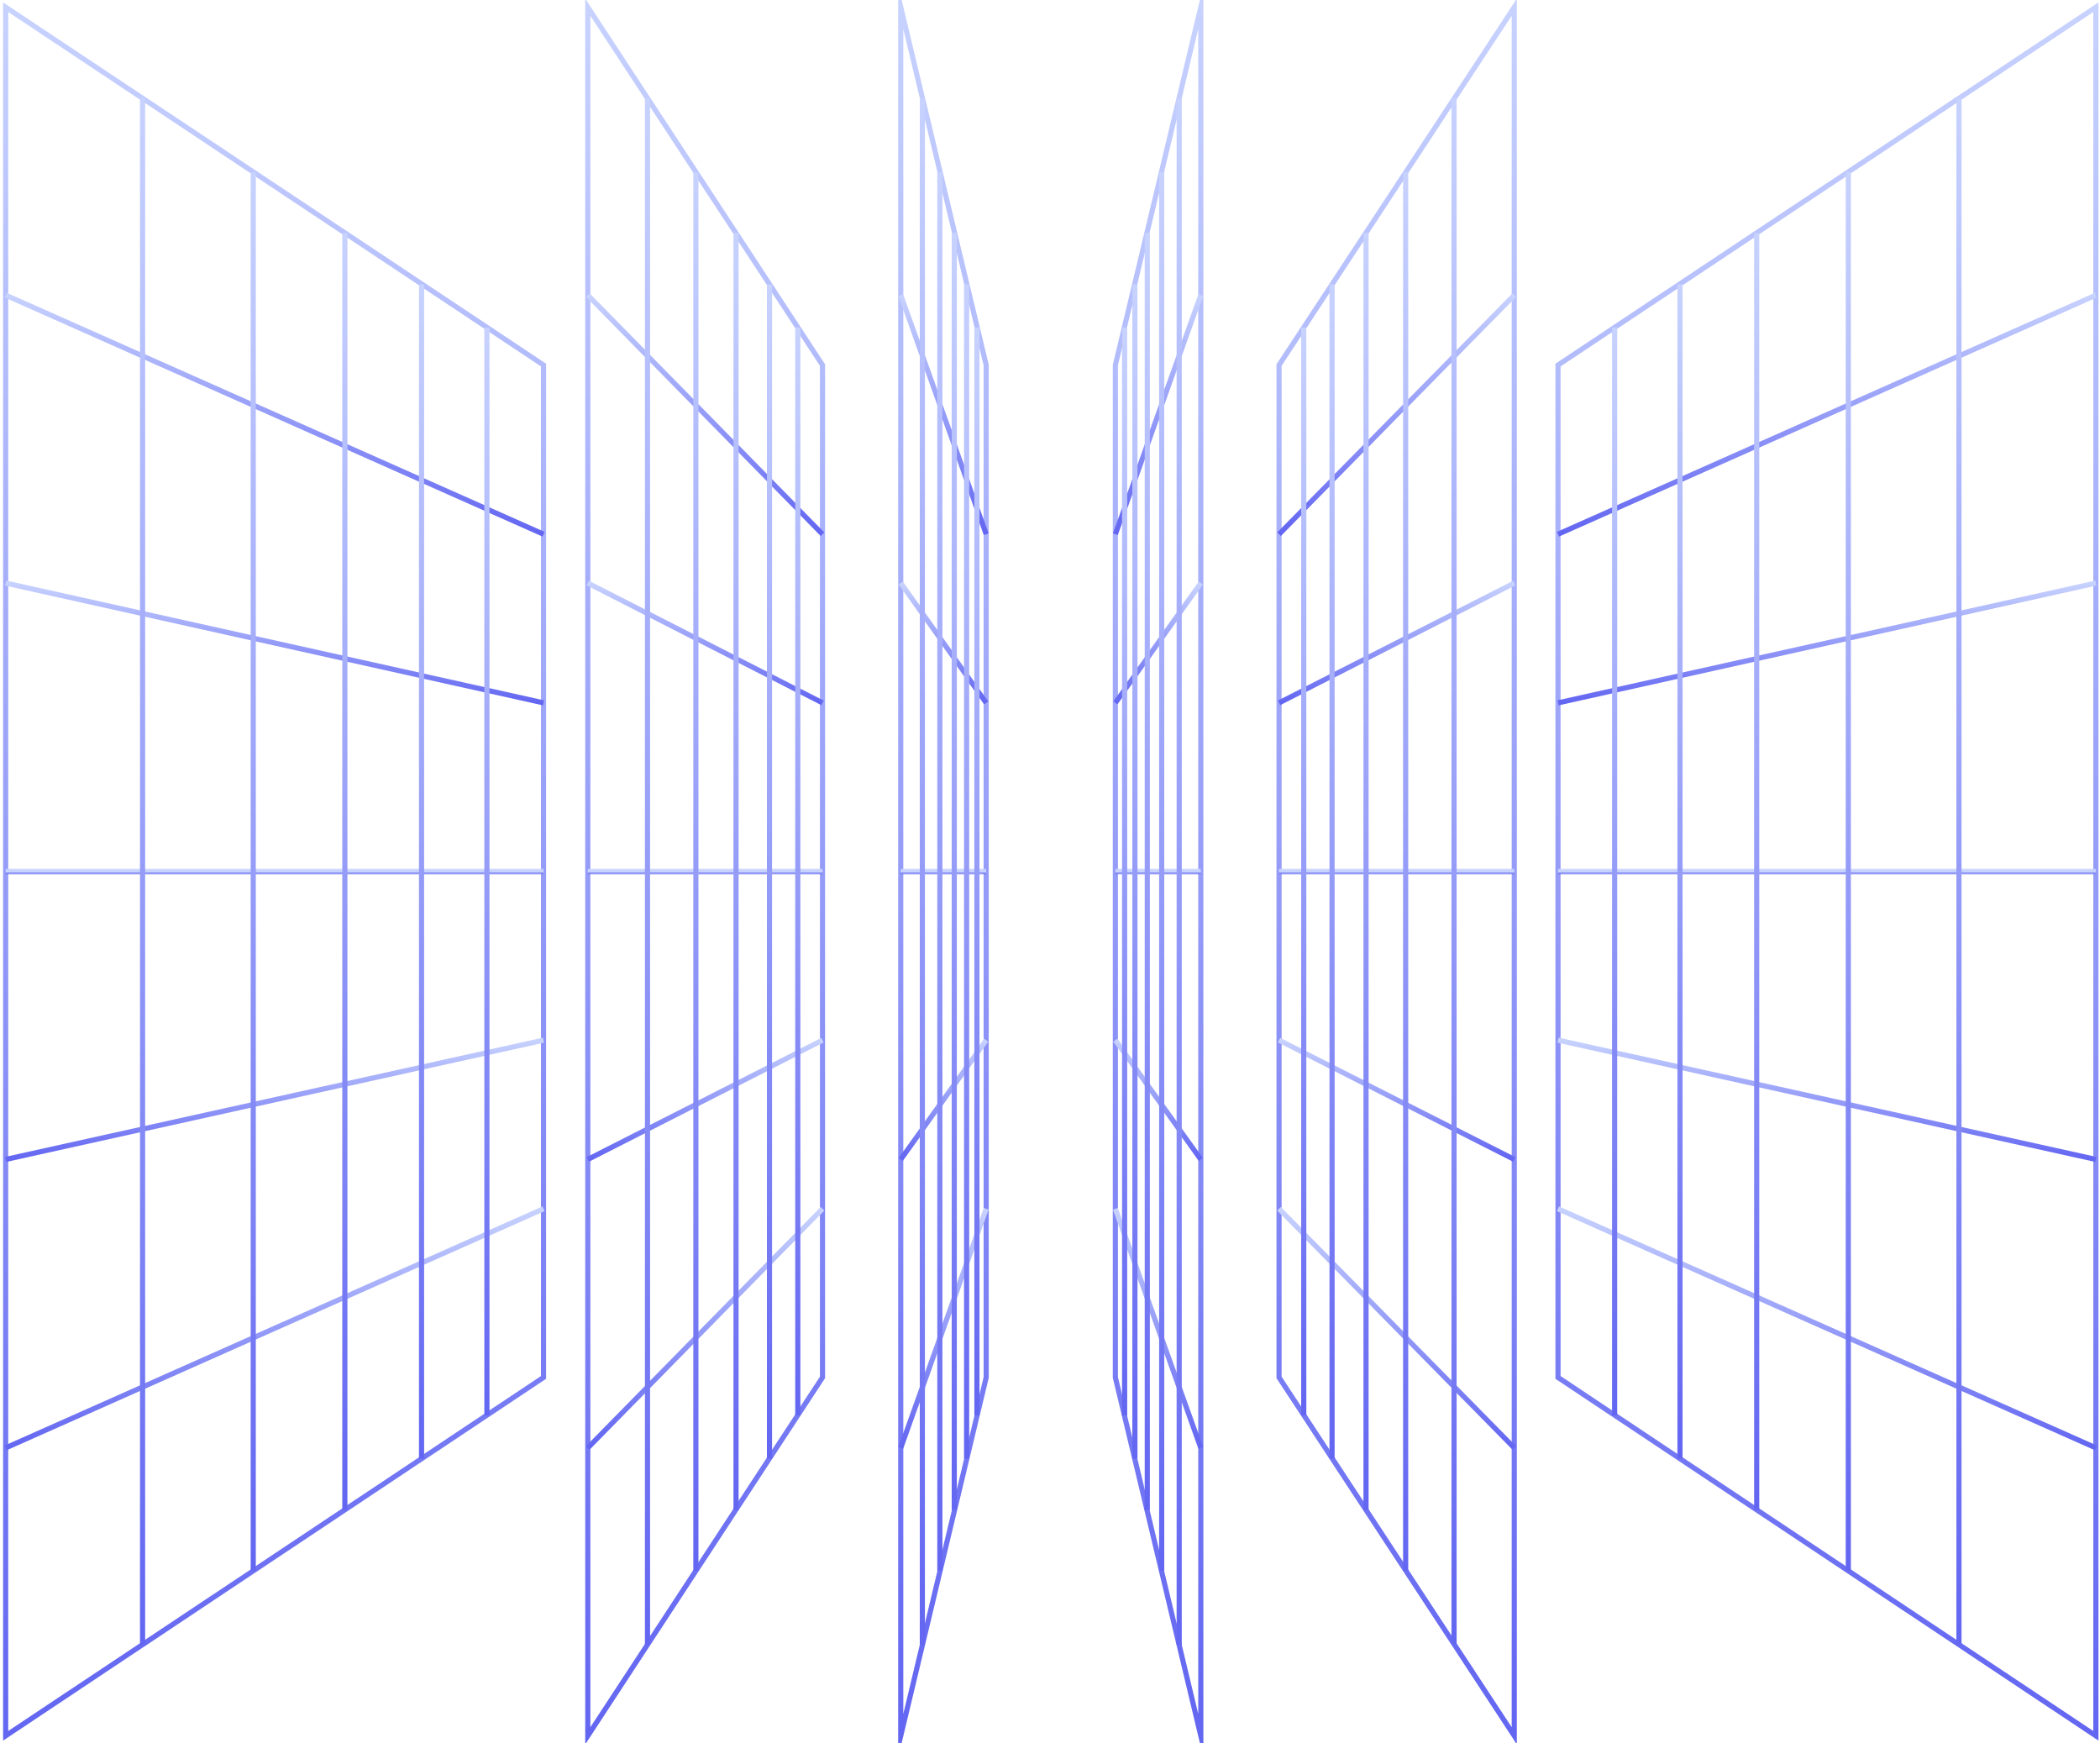 <svg width="800" height="664" viewBox="0 0 800 664" fill="none" xmlns="http://www.w3.org/2000/svg">
<g clip-path="url(#clip0_288_2695)">
<path d="M2.156 2.742L207.058 139.068V524.736L2.156 661.258V2.742Z" stroke="url(#paint0_linear_288_2695)" stroke-width="1.961" stroke-miterlimit="10"/>
<path d="M2.156 551.57L207.058 460.491" stroke="url(#paint1_linear_288_2695)" stroke-width="1.961" stroke-miterlimit="10"/>
<path d="M2.156 441.687L207.058 396.245" stroke="url(#paint2_linear_288_2695)" stroke-width="1.961" stroke-miterlimit="10"/>
<path d="M2.156 332H207.058" stroke="url(#paint3_linear_288_2695)" stroke-width="1.961" stroke-miterlimit="10"/>
<path d="M2.156 222.117L207.058 267.755" stroke="url(#paint4_linear_288_2695)" stroke-width="1.961" stroke-miterlimit="10"/>
<path d="M2.156 112.43L207.058 203.509" stroke="url(#paint5_linear_288_2695)" stroke-width="1.961" stroke-miterlimit="10"/>
<path d="M185.489 124.769V539.231" stroke="url(#paint6_linear_288_2695)" stroke-width="1.961" stroke-miterlimit="10"/>
<path d="M160.589 108.316V555.684" stroke="url(#paint7_linear_288_2695)" stroke-width="1.961" stroke-miterlimit="10"/>
<path d="M131.372 88.729V575.271" stroke="url(#paint8_linear_288_2695)" stroke-width="1.961" stroke-miterlimit="10"/>
<path d="M96.471 65.617V598.383" stroke="url(#paint9_linear_288_2695)" stroke-width="1.961" stroke-miterlimit="10"/>
<path d="M54.313 37.411V626.589" stroke="url(#paint10_linear_288_2695)" stroke-width="1.961" stroke-miterlimit="10"/>
<path d="M223.922 2.742L313.334 139.068V524.736L223.922 661.258V2.742Z" stroke="url(#paint11_linear_288_2695)" stroke-width="1.961" stroke-miterlimit="10"/>
<path d="M223.922 551.57L313.334 460.491" stroke="url(#paint12_linear_288_2695)" stroke-width="1.961" stroke-miterlimit="10"/>
<path d="M223.922 441.687L313.334 396.245" stroke="url(#paint13_linear_288_2695)" stroke-width="1.961" stroke-miterlimit="10"/>
<path d="M223.922 332H313.334" stroke="url(#paint14_linear_288_2695)" stroke-width="1.961" stroke-miterlimit="10"/>
<path d="M223.922 222.117L313.334 267.755" stroke="url(#paint15_linear_288_2695)" stroke-width="1.961" stroke-miterlimit="10"/>
<path d="M223.922 112.43L313.334 203.509" stroke="url(#paint16_linear_288_2695)" stroke-width="1.961" stroke-miterlimit="10"/>
<path d="M303.922 124.769V539.231" stroke="url(#paint17_linear_288_2695)" stroke-width="1.961" stroke-miterlimit="10"/>
<path d="M293.138 108.316V555.684" stroke="url(#paint18_linear_288_2695)" stroke-width="1.961" stroke-miterlimit="10"/>
<path d="M280.393 88.729V575.271" stroke="url(#paint19_linear_288_2695)" stroke-width="1.961" stroke-miterlimit="10"/>
<path d="M265.098 65.617V598.383" stroke="url(#paint20_linear_288_2695)" stroke-width="1.961" stroke-miterlimit="10"/>
<path d="M246.667 37.411V626.589" stroke="url(#paint21_linear_288_2695)" stroke-width="1.961" stroke-miterlimit="10"/>
<path d="M343.138 2.742L375.687 139.068V524.736L343.138 661.258V2.742Z" stroke="url(#paint22_linear_288_2695)" stroke-width="1.961" stroke-miterlimit="10"/>
<path d="M343.138 551.57L375.687 460.491" stroke="url(#paint23_linear_288_2695)" stroke-width="1.961" stroke-miterlimit="10"/>
<path d="M343.138 441.687L375.687 396.245" stroke="url(#paint24_linear_288_2695)" stroke-width="1.961" stroke-miterlimit="10"/>
<path d="M343.138 332H375.687" stroke="url(#paint25_linear_288_2695)" stroke-width="1.961" stroke-miterlimit="10"/>
<path d="M343.138 222.117L375.687 267.755" stroke="url(#paint26_linear_288_2695)" stroke-width="1.961" stroke-miterlimit="10"/>
<path d="M343.138 112.43L375.687 203.509" stroke="url(#paint27_linear_288_2695)" stroke-width="1.961" stroke-miterlimit="10"/>
<path d="M372.157 124.769V539.231" stroke="url(#paint28_linear_288_2695)" stroke-width="1.961" stroke-miterlimit="10"/>
<path d="M368.235 108.316V555.684" stroke="url(#paint29_linear_288_2695)" stroke-width="1.961" stroke-miterlimit="10"/>
<path d="M363.53 88.729V575.271" stroke="url(#paint30_linear_288_2695)" stroke-width="1.961" stroke-miterlimit="10"/>
<path d="M358.038 65.617V598.383" stroke="url(#paint31_linear_288_2695)" stroke-width="1.961" stroke-miterlimit="10"/>
<path d="M351.372 37.411V626.589" stroke="url(#paint32_linear_288_2695)" stroke-width="1.961" stroke-miterlimit="10"/>
<path d="M798.431 2.742L593.529 139.068V524.736L798.431 661.258V2.742Z" stroke="url(#paint33_linear_288_2695)" stroke-width="1.961" stroke-miterlimit="10"/>
<path d="M798.431 551.57L593.529 460.491" stroke="url(#paint34_linear_288_2695)" stroke-width="1.961" stroke-miterlimit="10"/>
<path d="M798.431 441.687L593.529 396.245" stroke="url(#paint35_linear_288_2695)" stroke-width="1.961" stroke-miterlimit="10"/>
<path d="M798.431 332H593.529" stroke="url(#paint36_linear_288_2695)" stroke-width="1.961" stroke-miterlimit="10"/>
<path d="M798.431 222.117L593.529 267.755" stroke="url(#paint37_linear_288_2695)" stroke-width="1.961" stroke-miterlimit="10"/>
<path d="M798.431 112.43L593.529 203.509" stroke="url(#paint38_linear_288_2695)" stroke-width="1.961" stroke-miterlimit="10"/>
<path d="M615.098 124.769V539.231" stroke="url(#paint39_linear_288_2695)" stroke-width="1.961" stroke-miterlimit="10"/>
<path d="M640.001 108.316V555.684" stroke="url(#paint40_linear_288_2695)" stroke-width="1.961" stroke-miterlimit="10"/>
<path d="M669.216 88.729V575.271" stroke="url(#paint41_linear_288_2695)" stroke-width="1.961" stroke-miterlimit="10"/>
<path d="M704.117 65.617V598.383" stroke="url(#paint42_linear_288_2695)" stroke-width="1.961" stroke-miterlimit="10"/>
<path d="M746.273 37.411V626.589" stroke="url(#paint43_linear_288_2695)" stroke-width="1.961" stroke-miterlimit="10"/>
<path d="M576.863 2.742L487.255 139.068V524.736L576.863 661.258V2.742Z" stroke="url(#paint44_linear_288_2695)" stroke-width="1.961" stroke-miterlimit="10"/>
<path d="M576.863 551.57L487.255 460.491" stroke="url(#paint45_linear_288_2695)" stroke-width="1.961" stroke-miterlimit="10"/>
<path d="M576.863 441.687L487.255 396.245" stroke="url(#paint46_linear_288_2695)" stroke-width="1.961" stroke-miterlimit="10"/>
<path d="M576.863 332H487.255" stroke="url(#paint47_linear_288_2695)" stroke-width="1.961" stroke-miterlimit="10"/>
<path d="M576.863 222.117L487.255 267.755" stroke="url(#paint48_linear_288_2695)" stroke-width="1.961" stroke-miterlimit="10"/>
<path d="M576.863 112.43L487.255 203.509" stroke="url(#paint49_linear_288_2695)" stroke-width="1.961" stroke-miterlimit="10"/>
<path d="M496.667 124.769V539.231" stroke="url(#paint50_linear_288_2695)" stroke-width="1.961" stroke-miterlimit="10"/>
<path d="M507.451 108.316V555.684" stroke="url(#paint51_linear_288_2695)" stroke-width="1.961" stroke-miterlimit="10"/>
<path d="M520.393 88.729V575.271" stroke="url(#paint52_linear_288_2695)" stroke-width="1.961" stroke-miterlimit="10"/>
<path d="M535.489 65.617V598.383" stroke="url(#paint53_linear_288_2695)" stroke-width="1.961" stroke-miterlimit="10"/>
<path d="M553.922 37.411V626.589" stroke="url(#paint54_linear_288_2695)" stroke-width="1.961" stroke-miterlimit="10"/>
<path d="M457.451 2.742L424.902 139.068V524.736L457.451 661.258V2.742Z" stroke="url(#paint55_linear_288_2695)" stroke-width="1.961" stroke-miterlimit="10"/>
<path d="M457.451 551.57L424.902 460.491" stroke="url(#paint56_linear_288_2695)" stroke-width="1.961" stroke-miterlimit="10"/>
<path d="M457.451 441.687L424.902 396.245" stroke="url(#paint57_linear_288_2695)" stroke-width="1.961" stroke-miterlimit="10"/>
<path d="M457.451 332H424.902" stroke="url(#paint58_linear_288_2695)" stroke-width="1.961" stroke-miterlimit="10"/>
<path d="M457.451 222.117L424.902 267.755" stroke="url(#paint59_linear_288_2695)" stroke-width="1.961" stroke-miterlimit="10"/>
<path d="M457.451 112.43L424.902 203.509" stroke="url(#paint60_linear_288_2695)" stroke-width="1.961" stroke-miterlimit="10"/>
<path d="M428.432 124.769V539.231" stroke="url(#paint61_linear_288_2695)" stroke-width="1.961" stroke-miterlimit="10"/>
<path d="M432.353 108.316V555.684" stroke="url(#paint62_linear_288_2695)" stroke-width="1.961" stroke-miterlimit="10"/>
<path d="M437.06 88.729V575.271" stroke="url(#paint63_linear_288_2695)" stroke-width="1.961" stroke-miterlimit="10"/>
<path d="M442.549 65.617V598.383" stroke="url(#paint64_linear_288_2695)" stroke-width="1.961" stroke-miterlimit="10"/>
<path d="M449.215 37.411V626.589" stroke="url(#paint65_linear_288_2695)" stroke-width="1.961" stroke-miterlimit="10"/>
</g>
<defs>
<linearGradient id="paint0_linear_288_2695" x1="104.607" y1="2.742" x2="104.607" y2="661.258" gradientUnits="userSpaceOnUse">
<stop stop-color="#C7D2FE"/>
<stop offset="1" stop-color="#6366F1"/>
</linearGradient>
<linearGradient id="paint1_linear_288_2695" x1="104.607" y1="460.491" x2="104.607" y2="551.57" gradientUnits="userSpaceOnUse">
<stop stop-color="#C7D2FE"/>
<stop offset="1" stop-color="#6366F1"/>
</linearGradient>
<linearGradient id="paint2_linear_288_2695" x1="104.607" y1="396.245" x2="104.607" y2="441.687" gradientUnits="userSpaceOnUse">
<stop stop-color="#C7D2FE"/>
<stop offset="1" stop-color="#6366F1"/>
</linearGradient>
<linearGradient id="paint3_linear_288_2695" x1="104.607" y1="332" x2="104.607" y2="333" gradientUnits="userSpaceOnUse">
<stop stop-color="#C7D2FE"/>
<stop offset="1" stop-color="#6366F1"/>
</linearGradient>
<linearGradient id="paint4_linear_288_2695" x1="104.607" y1="222.117" x2="104.607" y2="267.755" gradientUnits="userSpaceOnUse">
<stop stop-color="#C7D2FE"/>
<stop offset="1" stop-color="#6366F1"/>
</linearGradient>
<linearGradient id="paint5_linear_288_2695" x1="104.607" y1="112.43" x2="104.607" y2="203.509" gradientUnits="userSpaceOnUse">
<stop stop-color="#C7D2FE"/>
<stop offset="1" stop-color="#6366F1"/>
</linearGradient>
<linearGradient id="paint6_linear_288_2695" x1="185.989" y1="124.769" x2="185.989" y2="539.231" gradientUnits="userSpaceOnUse">
<stop stop-color="#C7D2FE"/>
<stop offset="1" stop-color="#6366F1"/>
</linearGradient>
<linearGradient id="paint7_linear_288_2695" x1="161.089" y1="108.316" x2="161.089" y2="555.684" gradientUnits="userSpaceOnUse">
<stop stop-color="#C7D2FE"/>
<stop offset="1" stop-color="#6366F1"/>
</linearGradient>
<linearGradient id="paint8_linear_288_2695" x1="131.872" y1="88.729" x2="131.872" y2="575.271" gradientUnits="userSpaceOnUse">
<stop stop-color="#C7D2FE"/>
<stop offset="1" stop-color="#6366F1"/>
</linearGradient>
<linearGradient id="paint9_linear_288_2695" x1="96.971" y1="65.617" x2="96.971" y2="598.383" gradientUnits="userSpaceOnUse">
<stop stop-color="#C7D2FE"/>
<stop offset="1" stop-color="#6366F1"/>
</linearGradient>
<linearGradient id="paint10_linear_288_2695" x1="54.813" y1="37.411" x2="54.813" y2="626.589" gradientUnits="userSpaceOnUse">
<stop stop-color="#C7D2FE"/>
<stop offset="1" stop-color="#6366F1"/>
</linearGradient>
<linearGradient id="paint11_linear_288_2695" x1="268.628" y1="2.742" x2="268.628" y2="661.258" gradientUnits="userSpaceOnUse">
<stop stop-color="#C7D2FE"/>
<stop offset="1" stop-color="#6366F1"/>
</linearGradient>
<linearGradient id="paint12_linear_288_2695" x1="268.628" y1="460.491" x2="268.628" y2="551.57" gradientUnits="userSpaceOnUse">
<stop stop-color="#C7D2FE"/>
<stop offset="1" stop-color="#6366F1"/>
</linearGradient>
<linearGradient id="paint13_linear_288_2695" x1="268.628" y1="396.245" x2="268.628" y2="441.687" gradientUnits="userSpaceOnUse">
<stop stop-color="#C7D2FE"/>
<stop offset="1" stop-color="#6366F1"/>
</linearGradient>
<linearGradient id="paint14_linear_288_2695" x1="268.628" y1="332" x2="268.628" y2="333" gradientUnits="userSpaceOnUse">
<stop stop-color="#C7D2FE"/>
<stop offset="1" stop-color="#6366F1"/>
</linearGradient>
<linearGradient id="paint15_linear_288_2695" x1="268.628" y1="222.117" x2="268.628" y2="267.755" gradientUnits="userSpaceOnUse">
<stop stop-color="#C7D2FE"/>
<stop offset="1" stop-color="#6366F1"/>
</linearGradient>
<linearGradient id="paint16_linear_288_2695" x1="268.628" y1="112.43" x2="268.628" y2="203.509" gradientUnits="userSpaceOnUse">
<stop stop-color="#C7D2FE"/>
<stop offset="1" stop-color="#6366F1"/>
</linearGradient>
<linearGradient id="paint17_linear_288_2695" x1="304.422" y1="124.769" x2="304.422" y2="539.231" gradientUnits="userSpaceOnUse">
<stop stop-color="#C7D2FE"/>
<stop offset="1" stop-color="#6366F1"/>
</linearGradient>
<linearGradient id="paint18_linear_288_2695" x1="293.638" y1="108.316" x2="293.638" y2="555.684" gradientUnits="userSpaceOnUse">
<stop stop-color="#C7D2FE"/>
<stop offset="1" stop-color="#6366F1"/>
</linearGradient>
<linearGradient id="paint19_linear_288_2695" x1="280.893" y1="88.729" x2="280.893" y2="575.271" gradientUnits="userSpaceOnUse">
<stop stop-color="#C7D2FE"/>
<stop offset="1" stop-color="#6366F1"/>
</linearGradient>
<linearGradient id="paint20_linear_288_2695" x1="265.598" y1="65.617" x2="265.598" y2="598.383" gradientUnits="userSpaceOnUse">
<stop stop-color="#C7D2FE"/>
<stop offset="1" stop-color="#6366F1"/>
</linearGradient>
<linearGradient id="paint21_linear_288_2695" x1="247.167" y1="37.411" x2="247.167" y2="626.589" gradientUnits="userSpaceOnUse">
<stop stop-color="#C7D2FE"/>
<stop offset="1" stop-color="#6366F1"/>
</linearGradient>
<linearGradient id="paint22_linear_288_2695" x1="359.412" y1="2.742" x2="359.412" y2="661.258" gradientUnits="userSpaceOnUse">
<stop stop-color="#C7D2FE"/>
<stop offset="1" stop-color="#6366F1"/>
</linearGradient>
<linearGradient id="paint23_linear_288_2695" x1="359.412" y1="460.491" x2="359.412" y2="551.57" gradientUnits="userSpaceOnUse">
<stop stop-color="#C7D2FE"/>
<stop offset="1" stop-color="#6366F1"/>
</linearGradient>
<linearGradient id="paint24_linear_288_2695" x1="359.412" y1="396.245" x2="359.412" y2="441.687" gradientUnits="userSpaceOnUse">
<stop stop-color="#C7D2FE"/>
<stop offset="1" stop-color="#6366F1"/>
</linearGradient>
<linearGradient id="paint25_linear_288_2695" x1="359.412" y1="332" x2="359.412" y2="333" gradientUnits="userSpaceOnUse">
<stop stop-color="#C7D2FE"/>
<stop offset="1" stop-color="#6366F1"/>
</linearGradient>
<linearGradient id="paint26_linear_288_2695" x1="359.412" y1="222.117" x2="359.412" y2="267.755" gradientUnits="userSpaceOnUse">
<stop stop-color="#C7D2FE"/>
<stop offset="1" stop-color="#6366F1"/>
</linearGradient>
<linearGradient id="paint27_linear_288_2695" x1="359.412" y1="112.43" x2="359.412" y2="203.509" gradientUnits="userSpaceOnUse">
<stop stop-color="#C7D2FE"/>
<stop offset="1" stop-color="#6366F1"/>
</linearGradient>
<linearGradient id="paint28_linear_288_2695" x1="372.657" y1="124.769" x2="372.657" y2="539.231" gradientUnits="userSpaceOnUse">
<stop stop-color="#C7D2FE"/>
<stop offset="1" stop-color="#6366F1"/>
</linearGradient>
<linearGradient id="paint29_linear_288_2695" x1="368.735" y1="108.316" x2="368.735" y2="555.684" gradientUnits="userSpaceOnUse">
<stop stop-color="#C7D2FE"/>
<stop offset="1" stop-color="#6366F1"/>
</linearGradient>
<linearGradient id="paint30_linear_288_2695" x1="364.03" y1="88.729" x2="364.03" y2="575.271" gradientUnits="userSpaceOnUse">
<stop stop-color="#C7D2FE"/>
<stop offset="1" stop-color="#6366F1"/>
</linearGradient>
<linearGradient id="paint31_linear_288_2695" x1="358.538" y1="65.617" x2="358.538" y2="598.383" gradientUnits="userSpaceOnUse">
<stop stop-color="#C7D2FE"/>
<stop offset="1" stop-color="#6366F1"/>
</linearGradient>
<linearGradient id="paint32_linear_288_2695" x1="351.872" y1="37.411" x2="351.872" y2="626.589" gradientUnits="userSpaceOnUse">
<stop stop-color="#C7D2FE"/>
<stop offset="1" stop-color="#6366F1"/>
</linearGradient>
<linearGradient id="paint33_linear_288_2695" x1="695.98" y1="2.742" x2="695.98" y2="661.258" gradientUnits="userSpaceOnUse">
<stop stop-color="#C7D2FE"/>
<stop offset="1" stop-color="#6366F1"/>
</linearGradient>
<linearGradient id="paint34_linear_288_2695" x1="695.98" y1="460.491" x2="695.98" y2="551.57" gradientUnits="userSpaceOnUse">
<stop stop-color="#C7D2FE"/>
<stop offset="1" stop-color="#6366F1"/>
</linearGradient>
<linearGradient id="paint35_linear_288_2695" x1="695.98" y1="396.245" x2="695.98" y2="441.687" gradientUnits="userSpaceOnUse">
<stop stop-color="#C7D2FE"/>
<stop offset="1" stop-color="#6366F1"/>
</linearGradient>
<linearGradient id="paint36_linear_288_2695" x1="695.98" y1="332" x2="695.98" y2="333" gradientUnits="userSpaceOnUse">
<stop stop-color="#C7D2FE"/>
<stop offset="1" stop-color="#6366F1"/>
</linearGradient>
<linearGradient id="paint37_linear_288_2695" x1="695.98" y1="222.117" x2="695.98" y2="267.755" gradientUnits="userSpaceOnUse">
<stop stop-color="#C7D2FE"/>
<stop offset="1" stop-color="#6366F1"/>
</linearGradient>
<linearGradient id="paint38_linear_288_2695" x1="695.98" y1="112.43" x2="695.98" y2="203.509" gradientUnits="userSpaceOnUse">
<stop stop-color="#C7D2FE"/>
<stop offset="1" stop-color="#6366F1"/>
</linearGradient>
<linearGradient id="paint39_linear_288_2695" x1="615.598" y1="124.769" x2="615.598" y2="539.231" gradientUnits="userSpaceOnUse">
<stop stop-color="#C7D2FE"/>
<stop offset="1" stop-color="#6366F1"/>
</linearGradient>
<linearGradient id="paint40_linear_288_2695" x1="640.501" y1="108.316" x2="640.501" y2="555.684" gradientUnits="userSpaceOnUse">
<stop stop-color="#C7D2FE"/>
<stop offset="1" stop-color="#6366F1"/>
</linearGradient>
<linearGradient id="paint41_linear_288_2695" x1="669.716" y1="88.729" x2="669.716" y2="575.271" gradientUnits="userSpaceOnUse">
<stop stop-color="#C7D2FE"/>
<stop offset="1" stop-color="#6366F1"/>
</linearGradient>
<linearGradient id="paint42_linear_288_2695" x1="704.617" y1="65.617" x2="704.617" y2="598.383" gradientUnits="userSpaceOnUse">
<stop stop-color="#C7D2FE"/>
<stop offset="1" stop-color="#6366F1"/>
</linearGradient>
<linearGradient id="paint43_linear_288_2695" x1="746.773" y1="37.411" x2="746.773" y2="626.589" gradientUnits="userSpaceOnUse">
<stop stop-color="#C7D2FE"/>
<stop offset="1" stop-color="#6366F1"/>
</linearGradient>
<linearGradient id="paint44_linear_288_2695" x1="532.059" y1="2.742" x2="532.059" y2="661.258" gradientUnits="userSpaceOnUse">
<stop stop-color="#C7D2FE"/>
<stop offset="1" stop-color="#6366F1"/>
</linearGradient>
<linearGradient id="paint45_linear_288_2695" x1="532.059" y1="460.491" x2="532.059" y2="551.57" gradientUnits="userSpaceOnUse">
<stop stop-color="#C7D2FE"/>
<stop offset="1" stop-color="#6366F1"/>
</linearGradient>
<linearGradient id="paint46_linear_288_2695" x1="532.059" y1="396.245" x2="532.059" y2="441.687" gradientUnits="userSpaceOnUse">
<stop stop-color="#C7D2FE"/>
<stop offset="1" stop-color="#6366F1"/>
</linearGradient>
<linearGradient id="paint47_linear_288_2695" x1="532.059" y1="332" x2="532.059" y2="333" gradientUnits="userSpaceOnUse">
<stop stop-color="#C7D2FE"/>
<stop offset="1" stop-color="#6366F1"/>
</linearGradient>
<linearGradient id="paint48_linear_288_2695" x1="532.059" y1="222.117" x2="532.059" y2="267.755" gradientUnits="userSpaceOnUse">
<stop stop-color="#C7D2FE"/>
<stop offset="1" stop-color="#6366F1"/>
</linearGradient>
<linearGradient id="paint49_linear_288_2695" x1="532.059" y1="112.43" x2="532.059" y2="203.509" gradientUnits="userSpaceOnUse">
<stop stop-color="#C7D2FE"/>
<stop offset="1" stop-color="#6366F1"/>
</linearGradient>
<linearGradient id="paint50_linear_288_2695" x1="497.167" y1="124.769" x2="497.167" y2="539.231" gradientUnits="userSpaceOnUse">
<stop stop-color="#C7D2FE"/>
<stop offset="1" stop-color="#6366F1"/>
</linearGradient>
<linearGradient id="paint51_linear_288_2695" x1="507.951" y1="108.316" x2="507.951" y2="555.684" gradientUnits="userSpaceOnUse">
<stop stop-color="#C7D2FE"/>
<stop offset="1" stop-color="#6366F1"/>
</linearGradient>
<linearGradient id="paint52_linear_288_2695" x1="520.893" y1="88.729" x2="520.893" y2="575.271" gradientUnits="userSpaceOnUse">
<stop stop-color="#C7D2FE"/>
<stop offset="1" stop-color="#6366F1"/>
</linearGradient>
<linearGradient id="paint53_linear_288_2695" x1="535.989" y1="65.617" x2="535.989" y2="598.383" gradientUnits="userSpaceOnUse">
<stop stop-color="#C7D2FE"/>
<stop offset="1" stop-color="#6366F1"/>
</linearGradient>
<linearGradient id="paint54_linear_288_2695" x1="554.422" y1="37.411" x2="554.422" y2="626.589" gradientUnits="userSpaceOnUse">
<stop stop-color="#C7D2FE"/>
<stop offset="1" stop-color="#6366F1"/>
</linearGradient>
<linearGradient id="paint55_linear_288_2695" x1="441.177" y1="2.742" x2="441.177" y2="661.258" gradientUnits="userSpaceOnUse">
<stop stop-color="#C7D2FE"/>
<stop offset="1" stop-color="#6366F1"/>
</linearGradient>
<linearGradient id="paint56_linear_288_2695" x1="441.177" y1="460.491" x2="441.177" y2="551.57" gradientUnits="userSpaceOnUse">
<stop stop-color="#C7D2FE"/>
<stop offset="1" stop-color="#6366F1"/>
</linearGradient>
<linearGradient id="paint57_linear_288_2695" x1="441.177" y1="396.245" x2="441.177" y2="441.687" gradientUnits="userSpaceOnUse">
<stop stop-color="#C7D2FE"/>
<stop offset="1" stop-color="#6366F1"/>
</linearGradient>
<linearGradient id="paint58_linear_288_2695" x1="441.177" y1="332" x2="441.177" y2="333" gradientUnits="userSpaceOnUse">
<stop stop-color="#C7D2FE"/>
<stop offset="1" stop-color="#6366F1"/>
</linearGradient>
<linearGradient id="paint59_linear_288_2695" x1="441.177" y1="222.117" x2="441.177" y2="267.755" gradientUnits="userSpaceOnUse">
<stop stop-color="#C7D2FE"/>
<stop offset="1" stop-color="#6366F1"/>
</linearGradient>
<linearGradient id="paint60_linear_288_2695" x1="441.177" y1="112.43" x2="441.177" y2="203.509" gradientUnits="userSpaceOnUse">
<stop stop-color="#C7D2FE"/>
<stop offset="1" stop-color="#6366F1"/>
</linearGradient>
<linearGradient id="paint61_linear_288_2695" x1="428.932" y1="124.769" x2="428.932" y2="539.231" gradientUnits="userSpaceOnUse">
<stop stop-color="#C7D2FE"/>
<stop offset="1" stop-color="#6366F1"/>
</linearGradient>
<linearGradient id="paint62_linear_288_2695" x1="432.853" y1="108.316" x2="432.853" y2="555.684" gradientUnits="userSpaceOnUse">
<stop stop-color="#C7D2FE"/>
<stop offset="1" stop-color="#6366F1"/>
</linearGradient>
<linearGradient id="paint63_linear_288_2695" x1="437.56" y1="88.729" x2="437.56" y2="575.271" gradientUnits="userSpaceOnUse">
<stop stop-color="#C7D2FE"/>
<stop offset="1" stop-color="#6366F1"/>
</linearGradient>
<linearGradient id="paint64_linear_288_2695" x1="443.049" y1="65.617" x2="443.049" y2="598.383" gradientUnits="userSpaceOnUse">
<stop stop-color="#C7D2FE"/>
<stop offset="1" stop-color="#6366F1"/>
</linearGradient>
<linearGradient id="paint65_linear_288_2695" x1="449.715" y1="37.411" x2="449.715" y2="626.589" gradientUnits="userSpaceOnUse">
<stop stop-color="#C7D2FE"/>
<stop offset="1" stop-color="#6366F1"/>
</linearGradient>
<clipPath id="clip0_288_2695">
<rect width="800" height="664" fill="white"/>
</clipPath>
</defs>
</svg>
